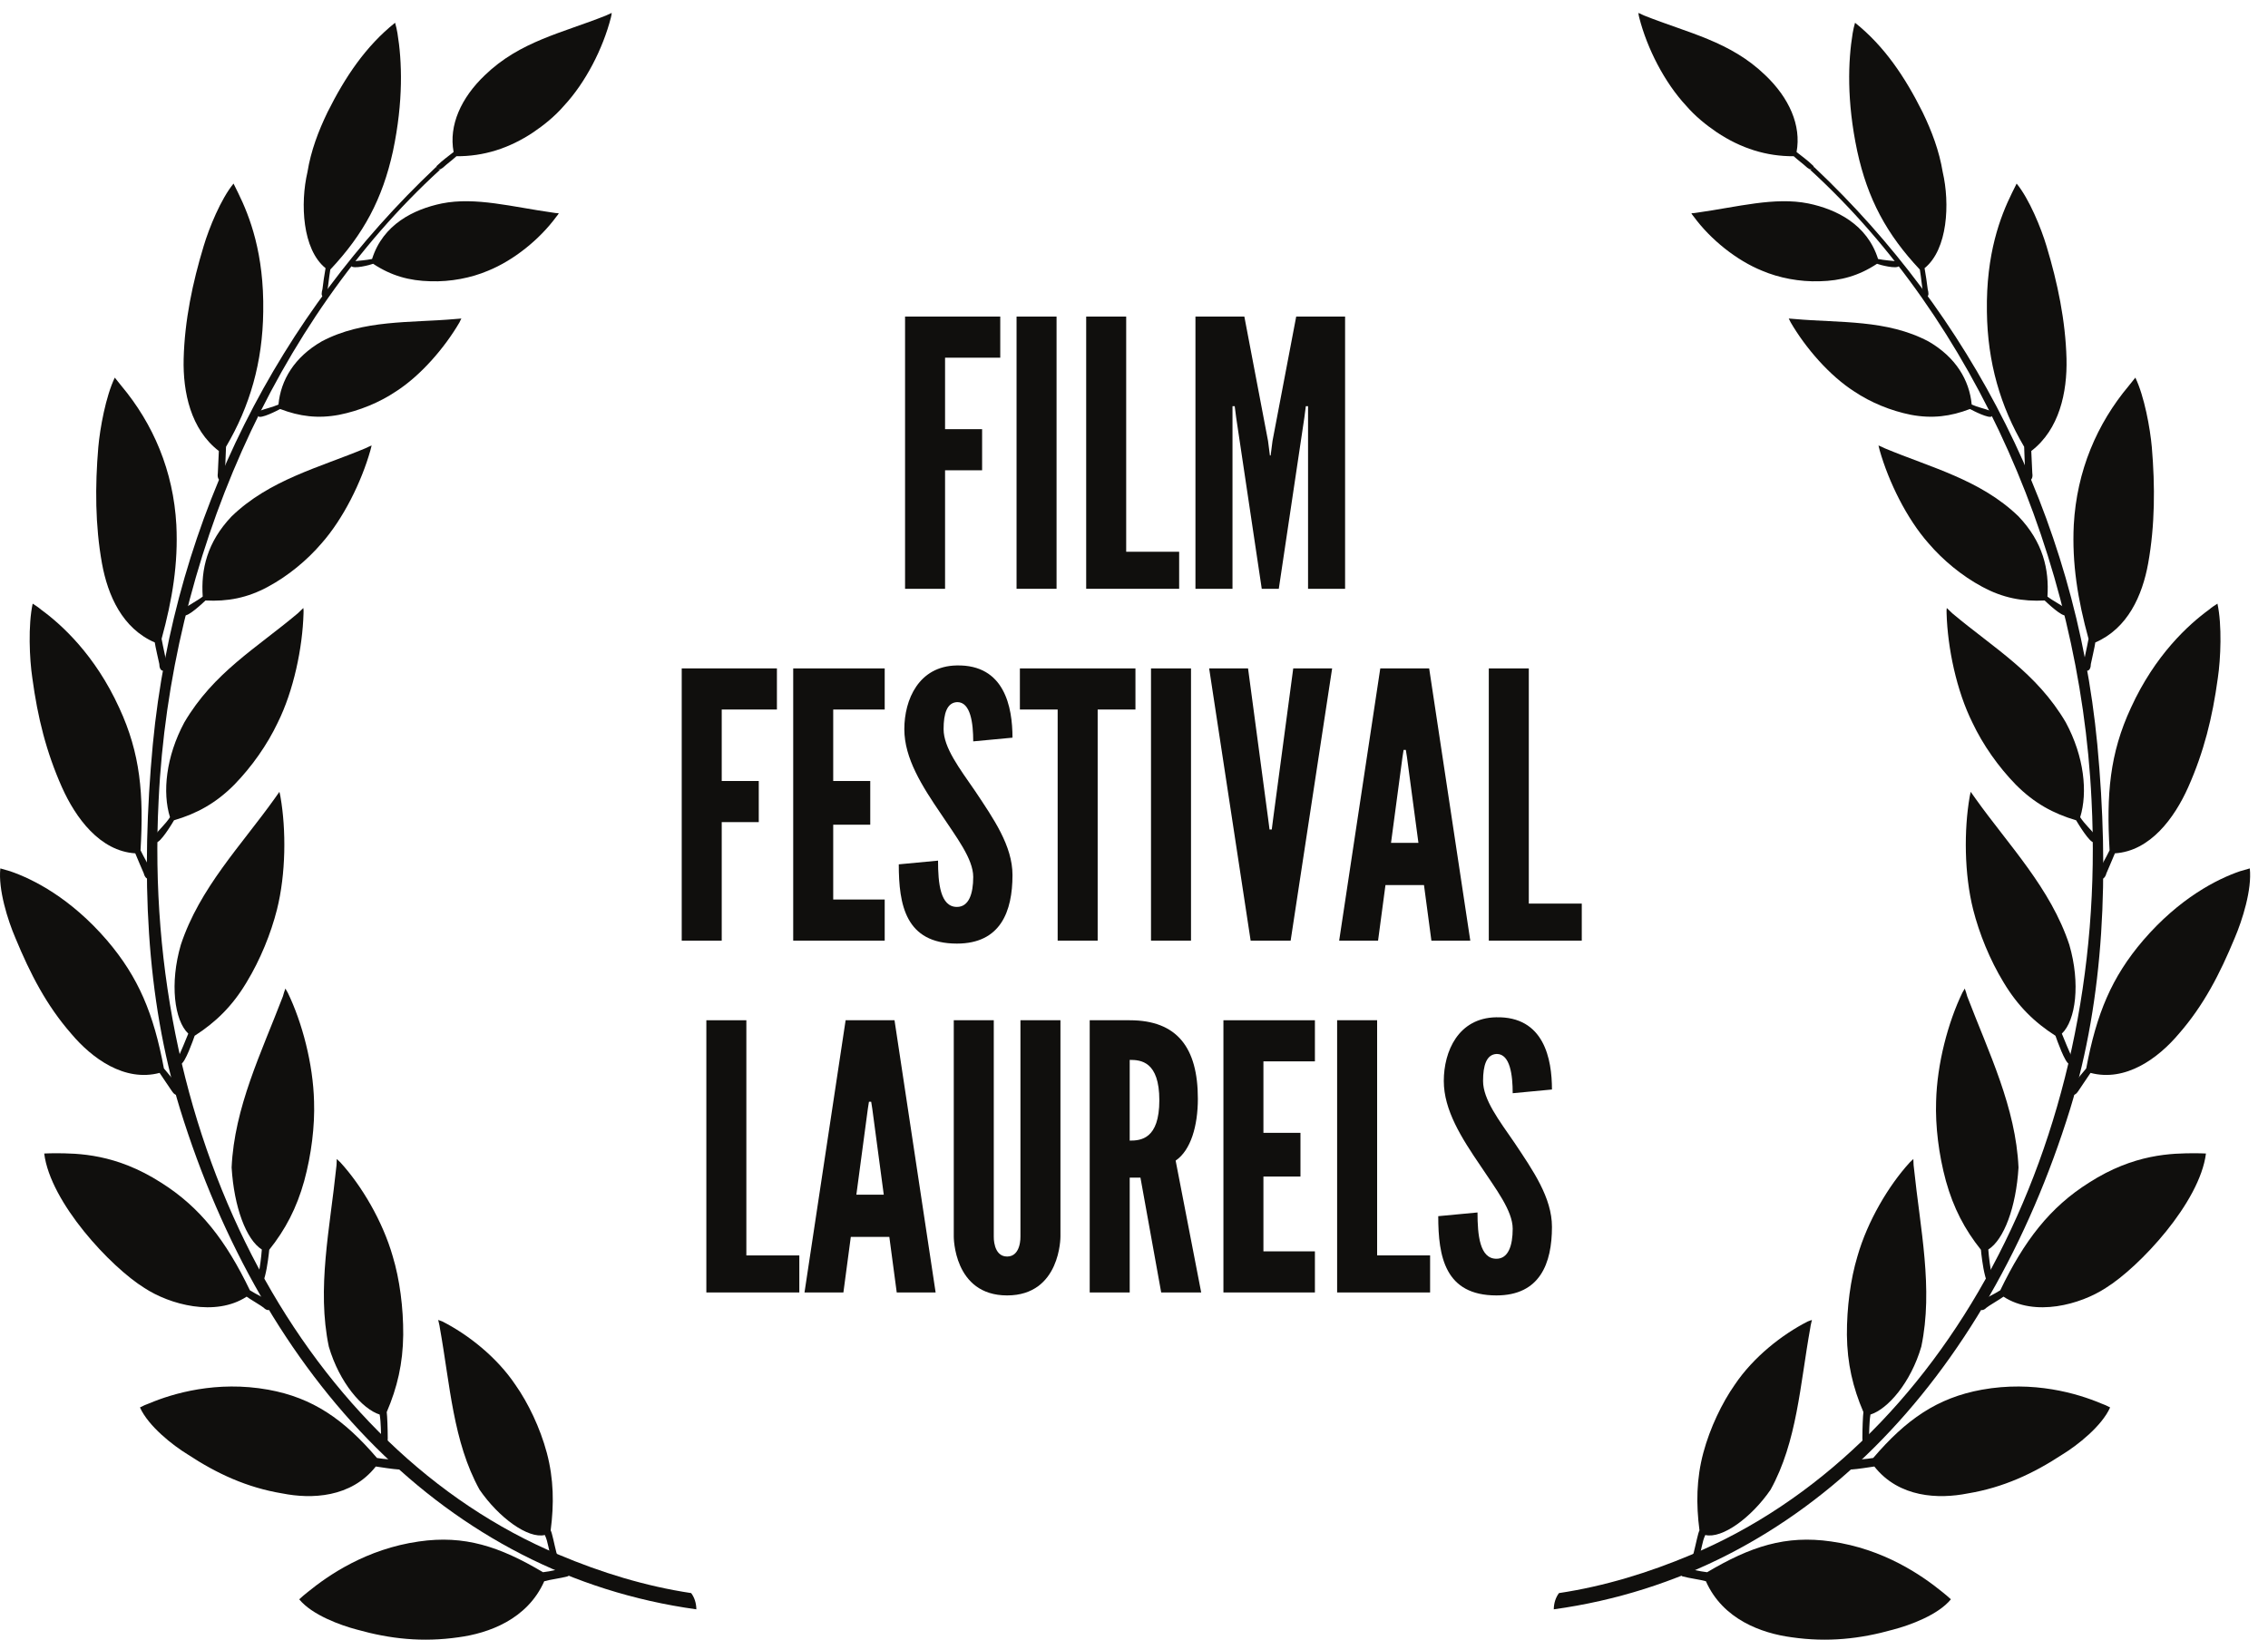 <?xml version="1.0" encoding="UTF-8" standalone="no"?>
<!-- Created with Inkscape (http://www.inkscape.org/) -->

<svg
   width="148.951mm"
   height="107.7mm"
   viewBox="0 0 148.951 107.7"
   version="1.1"
   id="svg1"
   xml:space="preserve"
   inkscape:version="1.4 (e7c3feb1, 2024-10-09)"
   sodipodi:docname="Lo.svg"
   xmlns:inkscape="http://www.inkscape.org/namespaces/inkscape"
   xmlns:sodipodi="http://sodipodi.sourceforge.net/DTD/sodipodi-0.dtd"
   xmlns="http://www.w3.org/2000/svg"
   xmlns:svg="http://www.w3.org/2000/svg"><sodipodi:namedview
     id="namedview1"
     pagecolor="#ffffff"
     bordercolor="#000000"
     borderopacity="0.25"
     inkscape:showpageshadow="2"
     inkscape:pageopacity="0.0"
     inkscape:pagecheckerboard="0"
     inkscape:deskcolor="#d1d1d1"
     inkscape:document-units="mm"
     inkscape:zoom="0.51161194"
     inkscape:cx="278.53142"
     inkscape:cy="252.14423"
     inkscape:window-width="1416"
     inkscape:window-height="775"
     inkscape:window-x="0"
     inkscape:window-y="33"
     inkscape:window-maximized="0"
     inkscape:current-layer="layer1" /><defs
     id="defs1" /><g
     inkscape:label="Layer 1"
     inkscape:groupmode="layer"
     id="layer1"
     transform="translate(-30.908,-39.464)"><g
       id="g10"
       transform="matrix(0.035,0,0,-0.035,30.908,147.164)"><path
         d="m 2915.54,56.949 c 470.3,64.992 812.86,434.571 969.1,939.582 64.02,208.909 73.52,440.599 50.84,683.319 -41.39,432.71 -240.2,808.67 -530.36,1082.77 -1.08,1.26 -1.77,1.7 -2.04,0.49 -0.88,-1.25 -3.25,-2.68 -4.61,-3.44 -1.56,-0.92 -2.04,-0.15 -0.96,-2 307.82,-281.76 505.6,-729.53 527.11,-1182.31 33.27,-646.301 -280.79,-1219.11 -751.42,-1416.09 -79.08,-33.29 -161.61,-58.821 -247.88,-71.84 -5.97,-7.781 -9.64,-18.531 -9.78,-30.48"
         style="fill:#100f0d;fill-opacity:1;fill-rule:evenodd;stroke:none"
         id="path12" /><path
         d="m 4088.2,1136.75 c -38.62,-45.74 -99.57,-90.47 -165.47,-73.09 -3.26,-5.23 -20.91,-30.48 -23.15,-34.35 -2.98,-4.81 -8.55,-9.47 -12.9,-5.43 -2.51,1.87 -4.81,5.43 -2.04,11.37 9.45,11.95 19.09,24.06 30,36.83 19.35,102.79 47.59,171.04 106.84,240.34 68.28,79.34 138.53,114.9 181.7,129.7 6.44,1.87 12.15,3.43 18.4,5.3 4.33,-39.64 -14.06,-97.34 -28.31,-130.63 -27.83,-67.16 -58.03,-126.21 -105.07,-180.04"
         style="fill:#100f0d;fill-opacity:1;fill-rule:evenodd;stroke:none"
         id="path14" /><path
         d="m 3522.07,2582.11 c 5.43,-2.17 37.47,-10.57 41.33,-4.02 1.36,1.85 -0.41,8.06 -3.26,8.54 -11.67,1.26 -24.71,2.16 -36.1,4.5 -20.43,65.02 -78.13,93.29 -130.87,104.2 -63.32,12.72 -133.1,-6.7 -207.75,-17.12 -3.75,-0.78 -7.95,-1.09 -11.62,-1.26 1.09,-2.46 2.92,-4.31 4.62,-6.65 31.43,-42.76 80.09,-81.82 128.01,-101.23 31.84,-13.55 70.38,-21.01 108.19,-19.76 39.51,0.96 73.1,10.1 107.45,32.8"
         style="fill:#100f0d;fill-opacity:1;fill-rule:evenodd;stroke:none"
         id="path16" /><path
         d="m 3398.47,2759.67 c -2.52,-0.92 -2.65,-0.15 -7.13,2.67 -9.1,8.24 -16.49,13.37 -25.58,21.61 -50.77,-0.35 -98.9,14.6 -144.45,45.05 -20.15,13.71 -40.38,30.04 -57.28,49.64 -40.52,43.52 -73.17,107.12 -88.1,165.42 -0.82,3.28 -1.35,5.6 -1.56,8.86 3.8,-1.56 7.2,-3.26 10.93,-4.99 82.13,-32.8 161.27,-48.19 227.18,-111.91 44.59,-42.47 67.94,-94.07 58.64,-144.16 10.04,-8.07 20.76,-15.54 30.4,-25.03 4.69,-3.43 -0.4,-6.99 -3.05,-7.16"
         style="fill:#100f0d;fill-opacity:1;fill-rule:evenodd;stroke:none"
         id="path18" /><path
         d="m 3696.5,2309.57 c 5.43,-2.97 36.52,-18.97 41.06,-13.68 2.04,1.99 1.09,8.86 -1.76,9.93 -11.47,4.38 -25.18,7.16 -36.04,12.13 -4.34,45.86 -29.86,88.91 -81.18,118.49 -78.06,41.37 -166.96,34.51 -250.45,41.98 -4.21,0.31 -7.94,0.6 -11.68,0.95 1.29,-2.32 2.51,-4.67 3.6,-7.16 27.96,-48.07 72.89,-100 119.25,-129.69 30.75,-20.68 68.83,-36.39 106.63,-43.86 39.64,-7.43 74.06,-3.11 110.57,10.91"
         style="fill:#100f0d;fill-opacity:1;fill-rule:evenodd;stroke:none"
         id="path20" /><path
         d="m 4105.84,1599.45 c -25.44,-56.88 -70.85,-119.55 -137.37,-123.73 -2.17,-5.77 -14.31,-33.29 -16.01,-37.64 -1.43,-5.9 -5.64,-12.42 -11.21,-9.64 -2.37,0.92 -5.15,4.21 -4.55,10.26 6.6,15.37 14.33,27.21 21.79,42.75 -6.03,104.63 0,181.16 40.05,267.44 45.41,99.37 108.26,156.25 146.68,184.25 4.81,4.17 10.11,7.64 15.67,11.16 8.76,-40.38 6.12,-103.37 0.69,-139.75 -10.12,-74.31 -26.14,-138.58 -55.74,-205.1"
         style="fill:#100f0d;fill-opacity:1;fill-rule:evenodd;stroke:none"
         id="path22" /><path
         d="m 4030.91,2020.03 c -10.99,-60.78 -38.41,-122.19 -99.23,-148.59 -0.61,-6.4 -7.52,-35.94 -8.35,-40.45 0,-6.25 -2.16,-13.36 -8.21,-12.58 -1.9,0.46 -6.1,2.01 -6.37,8.37 2.5,15.87 7.12,34.09 10.24,51.47 -20.29,73.86 -31.22,141.31 -27.69,213.8 5.63,101.66 43.51,189.83 103.24,261.08 4.55,5.25 8.21,10.55 12.28,15.35 16.84,-34.96 27.83,-94.97 30.95,-130.74 6.18,-73.1 5.91,-146.47 -6.86,-217.71"
         style="fill:#100f0d;fill-opacity:1;fill-rule:evenodd;stroke:none"
         id="path24" /><path
         d="m 3877.66,2403.76 c 1.5,-62.65 -13.38,-132.59 -66.11,-173.01 0.48,-6.21 1.49,-36.72 1.9,-40.93 0.95,-5.73 0.47,-13.2 -5.5,-14.44 -2.17,-0.17 -5.84,0.3 -7.33,6.38 -1.15,15.83 -1.63,39.79 -2.44,56.91 -44.8,76.04 -68.69,158.57 -69.91,253.42 -1.77,109.47 25.45,178.99 47.04,222.95 2.77,5.91 5.76,11.83 8.75,17.58 23.62,-28.76 46.01,-83.5 56.13,-117.56 20.64,-68.26 35.57,-139.29 37.47,-211.3"
         style="fill:#100f0d;fill-opacity:1;fill-rule:evenodd;stroke:none"
         id="path26" /><path
         d="m 3645.4,2754.09 c 13.57,-58.63 9.57,-144.93 -34.08,-180.22 1.57,-7.6 5.36,-33.87 5.9,-39.49 1.5,-6.21 2.92,-12.44 -2.1,-14.76 -2.11,-0.78 -3.66,-0.78 -6.18,4.66 -2.78,16.31 -3.73,30.18 -6.51,46.95 -62.51,66.54 -97.94,132.48 -117.49,222.34 -19.95,94.08 -17.17,169.01 -8.49,221.56 0.96,6.37 2.65,12.76 4.41,19.32 54.98,-43.89 93.74,-101.72 126.72,-167.77 17.25,-35.64 31.22,-72.48 37.82,-112.59"
         style="fill:#100f0d;fill-opacity:1;fill-rule:evenodd;stroke:none"
         id="path28" /><path
         d="m 3836.6,1950.22 c 4.95,-4.66 32.98,-31.22 39.76,-27.66 1.91,1.55 3.13,10.41 0.14,12.12 -10.66,8.55 -24.02,14.65 -34.61,22.87 3.39,50.84 -8.14,102.02 -54.3,150.52 -71.06,68.74 -165.13,91.86 -250.66,127.63 -3.8,1.72 -7.74,3.89 -12.08,5.45 0.74,-3.11 1.42,-6.23 2.3,-9.33 16.84,-58.93 50.57,-127.95 91.77,-174.46 26.68,-31.25 62.65,-61.1 100.12,-81.17 39.02,-21.32 76.49,-28.12 117.56,-25.97"
         style="fill:#100f0d;fill-opacity:1;fill-rule:evenodd;stroke:none"
         id="path30" /><path
         d="m 3895.64,1537.76 c 3.94,-6.69 26,-43.07 33.33,-41.2 2.71,0 5.84,8.69 3.53,12.11 -9.44,12.12 -20.97,22.1 -29.18,34.82 14.38,46.53 7.59,113.65 -26.96,177.86 -55.04,93.64 -135.07,139.33 -212.99,204.8 -3.38,3.41 -6.84,6.51 -10.38,9.97 -0.34,-3.15 -0.67,-6.39 -0.34,-10.13 1.84,-64.36 18.47,-144.92 48.67,-205.42 19.42,-41.02 48.19,-82.09 81.18,-115.96 34.55,-34.82 70.72,-54.43 113.14,-66.85"
         style="fill:#100f0d;fill-opacity:1;fill-rule:evenodd;stroke:none"
         id="path32" /><path
         d="m 3856.96,1133.33 c 2.78,-8.08 17.99,-51.15 25.65,-52.88 2.51,0.31 7.46,6.9 5.57,11.23 -6.31,14.29 -13.37,30.76 -19.28,45.69 26.13,24.73 35.16,94.28 14.05,166.7 -35.16,106.35 -113.35,186.37 -176.2,274.55 -2.92,4.2 -5.77,8.41 -8.83,12.48 -0.94,-3.12 -1.28,-6.41 -2.03,-9.5 -10.72,-62.03 -10.25,-144.47 6.65,-211.62 11.4,-44.81 31.22,-94.05 57.02,-136.37 26.68,-44.62 58.17,-75.2 97.4,-100.28"
         style="fill:#100f0d;fill-opacity:1;fill-rule:evenodd;stroke:none"
         id="path34" /><path
         d="m 3951.3,660.039 c -47.57,-31.117 -133.1,-54.699 -191.88,-16.309 -4.48,-3.57 -29.18,-18.031 -31.96,-20.71 -4.08,-4.18 -10.26,-7.098 -13.85,-1.09 -2.04,2.519 -3.26,6.73 0.81,11.379 12.08,8.543 25.79,13.972 38.96,22.39 44.8,92.992 93.05,155.813 166.69,202.102 84.45,54.129 154.83,55.078 200.24,55.078 6.44,0 12.42,-0.309 19,-0.508 -11.4,-91.91 -124.82,-213.133 -188.01,-252.332"
         style="fill:#100f0d;fill-opacity:1;fill-rule:evenodd;stroke:none"
         id="path36" /><path
         d="m 3717.07,731.719 c 0.41,-5.739 3.39,-32.168 7.6,-48.02 1.36,-4.539 1.83,-11.539 8.08,-9.027 2.65,0.609 4.95,5.91 4.81,8.558 -3.05,15.532 -5.49,33.25 -6.65,48.961 29.33,18.539 52.2,79.45 56.68,153.911 -5.09,112.867 -55.66,215.058 -96.25,321.248 -1.22,4.68 -2.78,9.64 -4.62,14.59 -1.55,-2.44 -2.84,-5.27 -4.4,-7.61 -27.02,-55.79 -47.65,-133.88 -49.35,-204.3 -1.56,-46.151 4.89,-99.659 18.46,-149.382 14.12,-50.699 35.29,-90.988 65.64,-128.929"
         style="fill:#100f0d;fill-opacity:1;fill-rule:evenodd;stroke:none"
         id="path38" /><path
         d="m 3692.56,274.488 c -54.7,-10.929 -129.16,-8.277 -175.51,50.5 -11.68,-1.699 -30.62,-4.816 -42.84,-5.597 -3.32,-0.313 -5.97,2.031 -7.4,6.539 -0.88,2.961 0,6.832 5.64,9.64 13.71,3.129 27.69,2.782 42.49,5.43 61.7,72.148 120,112.879 203.82,128.121 97.2,17.551 179.59,-7.16 223.11,-25.492 6.1,-2.168 12.29,-4.82 17.65,-7.777 -15.62,-35.114 -61.36,-71.063 -89.67,-88.34 -54.57,-35.891 -111.04,-62.032 -177.29,-73.024"
         style="fill:#100f0d;fill-opacity:1;fill-rule:evenodd;stroke:none"
         id="path40" /><path
         d="m 3496.55,427.129 c -0.96,-6.508 -1.91,-31.699 -1.91,-48.66 0.35,-4.481 -0.88,-11.059 5.5,-11.199 2.92,0.14 6.18,3.589 6.52,6.718 1.09,15.813 0.47,32.301 3.12,48.5 32.51,10.282 75.55,59.563 95.43,127.5 22.87,109.114 -2.17,221.403 -13.98,336.313 -0.81,4.949 -0.61,10.25 -0.95,15.808 -1.96,-2.16 -4.62,-4.168 -6.52,-6.211 -39.77,-43.367 -79.61,-110.519 -98.41,-176.457 -13.03,-43.07 -20.02,-96.421 -19.76,-147.531 0.62,-53.82 11.2,-98.762 30.96,-144.781"
         style="fill:#100f0d;fill-opacity:1;fill-rule:evenodd;stroke:none"
         id="path42" /><path
         d="m 3188.94,205.121 c -2.71,-4.691 -6.65,-25.652 -10.86,-41.941 -1.15,-3.602 -3.52,-9.508 1.91,-11.848 2.91,-1.121 6.98,1.25 7.8,3.688 5.56,13.718 5.56,27.699 12.08,41.41 31.63,-7.461 86.47,32.582 122.51,85.05 49.82,90.301 55.18,196.489 74.53,303.942 0.6,5.117 2.03,9.629 3.05,14.59 -2.45,-0.582 -5.09,-1.973 -7.74,-2.782 -47.85,-24.242 -102.15,-66.73 -137.17,-118.91 -23.76,-33.91 -46.29,-80.57 -58.91,-127.679 -13.04,-49.141 -13.64,-96.102 -7.2,-145.52"
         style="fill:#100f0d;fill-opacity:1;fill-rule:evenodd;stroke:none"
         id="path44" /><path
         d="m 3361.74,4.52 c -55.92,7.469 -128.95,33.289 -160.72,105.128 -11.27,3.274 -31.15,5.614 -43.23,9 -3.33,0.614 -5.16,4.071 -5.5,8.723 -0.14,2.508 1.7,6.41 7.53,7.289 14.12,-2.031 27.63,-6.371 43.51,-8.07 81.45,48.332 147.36,70.109 232.88,57.691 98.62,-14.011 169.95,-63.461 208.5,-94.851 5.57,-4.648 10.93,-8.691 16.02,-13.668 C 3636.91,46.5 3583.76,27.09 3552.34,18.871 3490.43,1.43 3429.56,-5.262 3361.74,4.52"
         style="fill:#100f0d;fill-opacity:1;fill-rule:evenodd;stroke:none"
         id="path46" /><path
         d="M 1306.67,56.949 C 836.43,121.941 493.805,491.52 337.629,996.531 c -64.074,208.909 -73.574,440.599 -50.906,683.319 41.402,432.71 240.207,808.67 530.367,1082.77 1.086,1.26 1.762,1.7 2.035,0.49 0.949,-1.25 3.324,-2.68 4.613,-3.44 1.567,-0.92 2.106,-0.15 0.953,-2 C 516.879,2475.91 319.098,2028.14 297.652,1575.36 264.391,929.059 578.441,356.25 1049.08,159.27 c 79.01,-33.29 161.54,-58.821 247.81,-71.84 5.97,-7.781 9.64,-18.531 9.78,-30.48"
         style="fill:#100f0d;fill-opacity:1;fill-rule:evenodd;stroke:none"
         id="path48" /><path
         d="m 134.07,1136.75 c 38.559,-45.74 99.508,-90.47 165.41,-73.09 3.258,-5.23 20.836,-30.48 23.215,-34.35 2.918,-4.81 8.481,-9.47 12.828,-5.43 2.508,1.87 4.821,5.43 2.106,11.37 -9.504,11.95 -19.145,24.06 -30.07,36.83 -19.278,102.79 -47.579,171.04 -106.762,240.34 -68.281,79.34 -138.535,114.9 -181.77,129.7 -6.449,1.87 -12.148,3.43 -18.391,5.3 C -3.645,1407.78 14.613,1350.08 28.934,1316.79 56.762,1249.63 86.969,1190.58 134.07,1136.75"
         style="fill:#100f0d;fill-opacity:1;fill-rule:evenodd;stroke:none"
         id="path50" /><path
         d="m 700.141,2582.11 c -5.36,-2.17 -37.399,-10.57 -41.336,-4.02 -1.36,1.85 0.476,8.06 3.261,8.54 11.672,1.26 24.774,2.16 36.11,4.5 20.496,65.02 78.187,93.29 130.855,104.2 63.328,12.72 133.102,-6.7 207.839,-17.12 3.66,-0.78 7.87,-1.09 11.6,-1.26 -1.09,-2.46 -2.92,-4.31 -4.68,-6.65 -31.43,-42.76 -80.095,-81.82 -127.946,-101.23 -31.899,-13.55 -70.453,-21.01 -108.192,-19.76 -39.504,0.96 -73.164,10.1 -107.511,32.8"
         style="fill:#100f0d;fill-opacity:1;fill-rule:evenodd;stroke:none"
         id="path52" /><path
         d="m 823.738,2759.67 c 2.512,-0.92 2.649,-0.15 7.196,2.67 9.027,8.24 16.492,13.37 25.519,21.61 50.836,-0.35 98.895,14.6 144.437,45.05 20.23,13.71 40.38,30.04 57.35,49.64 40.46,43.52 73.1,107.12 88.03,165.42 0.75,3.28 1.36,5.6 1.57,8.86 -3.73,-1.56 -7.2,-3.26 -10.93,-4.99 -82.06,-32.8 -161.203,-48.19 -227.105,-111.91 -44.594,-42.47 -68.012,-94.07 -58.645,-144.16 -10.109,-8.07 -20.84,-15.54 -30.476,-25.03 -4.684,-3.43 0.476,-6.99 3.054,-7.16"
         style="fill:#100f0d;fill-opacity:1;fill-rule:evenodd;stroke:none"
         id="path54" /><path
         d="m 525.707,2309.57 c -5.43,-2.97 -36.519,-18.97 -41.062,-13.68 -1.969,1.99 -1.09,8.86 1.761,9.93 11.469,4.38 25.114,7.16 36.11,12.13 4.277,45.86 29.797,88.91 81.105,118.49 78.059,41.37 166.977,34.51 250.457,41.98 4.207,0.31 7.942,0.6 11.676,0.95 -1.223,-2.32 -2.512,-4.67 -3.527,-7.16 -28.032,-48.07 -72.965,-100 -119.258,-129.69 -30.817,-20.68 -68.891,-36.39 -106.762,-43.86 -39.504,-7.43 -73.918,-3.11 -110.5,10.91"
         style="fill:#100f0d;fill-opacity:1;fill-rule:evenodd;stroke:none"
         id="path56" /><path
         d="m 116.355,1599.45 c 25.458,-56.88 70.864,-119.55 137.45,-123.73 2.101,-5.77 14.254,-33.29 16.015,-37.64 1.356,-5.9 5.567,-12.42 11.133,-9.64 2.442,0.92 5.156,4.21 4.543,10.26 -6.512,15.37 -14.32,27.21 -21.785,42.75 6.109,104.63 0,181.16 -40.043,267.44 -45.41,99.37 -108.258,156.25 -146.676,184.25 -4.82,4.17 -10.113,7.64 -15.68,11.16 -8.684,-40.38 -6.106,-103.37 -0.609,-139.75 10.043,-74.31 26.066,-138.58 55.652,-205.1"
         style="fill:#100f0d;fill-opacity:1;fill-rule:evenodd;stroke:none"
         id="path58" /><path
         d="m 191.293,2020.03 c 11.062,-60.78 38.348,-122.19 99.16,-148.59 0.68,-6.4 7.606,-35.94 8.488,-40.45 0,-6.25 2.106,-13.36 8.211,-12.58 1.832,0.46 6.039,2.01 6.309,8.37 -2.508,15.87 -7.121,34.09 -10.242,51.47 20.222,73.86 31.289,141.31 27.687,213.8 -5.562,101.66 -43.57,189.83 -103.234,261.08 -4.481,5.25 -8.215,10.55 -12.285,15.35 -16.832,-34.96 -27.828,-94.97 -30.949,-130.74 -6.18,-73.1 -5.907,-146.47 6.855,-217.71"
         style="fill:#100f0d;fill-opacity:1;fill-rule:evenodd;stroke:none"
         id="path60" /><path
         d="m 344.617,2403.76 c -1.558,-62.65 13.305,-132.59 66.043,-173.01 -0.406,-6.21 -1.562,-36.72 -1.898,-40.93 -0.887,-5.73 -0.407,-13.2 5.496,-14.44 2.172,-0.17 5.902,0.3 7.328,6.38 1.152,15.83 1.699,39.79 2.512,56.91 44.797,76.04 68.691,158.57 69.843,253.42 1.766,109.47 -25.457,178.99 -47.039,222.95 -2.847,5.91 -5.765,11.83 -8.683,17.58 -23.692,-28.76 -46.024,-83.5 -56.133,-117.56 -20.703,-68.26 -35.637,-139.29 -37.469,-211.3"
         style="fill:#100f0d;fill-opacity:1;fill-rule:evenodd;stroke:none"
         id="path62" /><path
         d="m 576.887,2754.09 c -13.649,-58.63 -9.707,-144.93 34.004,-180.22 -1.567,-7.6 -5.364,-33.87 -5.84,-39.49 -1.559,-6.21 -2.985,-12.44 2.035,-14.76 2.102,-0.78 3.668,-0.78 6.176,4.66 2.785,16.31 3.734,30.18 6.519,46.95 62.578,66.54 97.938,132.48 117.621,222.34 19.821,94.08 17.036,169.01 8.352,221.56 -0.949,6.37 -2.649,12.76 -4.41,19.32 -54.981,-43.89 -93.739,-101.72 -126.727,-167.77 -17.238,-35.64 -31.219,-72.48 -37.73,-112.59"
         style="fill:#100f0d;fill-opacity:1;fill-rule:evenodd;stroke:none"
         id="path64" /><path
         d="m 385.613,1950.22 c -5.023,-4.66 -32.984,-31.22 -39.773,-27.66 -1.899,1.55 -3.121,10.41 -0.137,12.12 10.727,8.55 24.027,14.65 34.684,22.87 -3.457,50.84 8.082,102.02 54.23,150.52 71.067,68.74 165.141,91.86 250.66,127.63 3.868,1.72 7.805,3.89 12.082,5.45 -0.75,-3.11 -1.425,-6.23 -2.375,-9.33 -16.699,-58.93 -50.496,-127.95 -91.699,-174.46 -26.676,-31.25 -62.644,-61.1 -100.117,-81.17 -39.023,-21.32 -76.426,-28.12 -117.555,-25.97"
         style="fill:#100f0d;fill-opacity:1;fill-rule:evenodd;stroke:none"
         id="path66" /><path
         d="m 326.563,1537.76 c -3.868,-6.69 -25.997,-43.07 -33.258,-41.2 -2.852,0 -5.969,8.69 -3.598,12.11 9.438,12.12 20.973,22.1 29.254,34.82 -14.453,46.53 -7.598,113.65 26.879,177.86 55.043,93.64 135.137,139.33 212.988,204.8 3.461,3.41 6.856,6.51 10.387,9.97 0.336,-3.15 0.68,-6.39 0.336,-10.13 -1.832,-64.36 -18.461,-144.92 -48.598,-205.42 -19.476,-41.02 -48.258,-82.09 -81.242,-115.96 -34.481,-34.82 -70.656,-54.43 -113.148,-66.85"
         style="fill:#100f0d;fill-opacity:1;fill-rule:evenodd;stroke:none"
         id="path68" /><path
         d="m 365.254,1133.33 c -2.781,-8.08 -17.988,-51.15 -25.66,-52.88 -2.508,0.31 -7.465,6.9 -5.567,11.23 6.317,14.29 13.375,30.76 19.278,45.69 -26.133,24.73 -35.157,94.28 -13.981,166.7 35.09,106.35 113.281,186.37 176.129,274.55 2.988,4.2 5.774,8.41 8.828,12.48 0.949,-3.12 1.36,-6.41 2.035,-9.5 10.793,-62.03 10.25,-144.47 -6.652,-211.62 -11.336,-44.81 -31.289,-94.05 -57.012,-136.37 -26.605,-44.62 -58.172,-75.2 -97.398,-100.28"
         style="fill:#100f0d;fill-opacity:1;fill-rule:evenodd;stroke:none"
         id="path70" /><path
         d="m 270.977,660.039 c 47.507,-31.117 133.031,-54.699 191.812,-16.309 4.547,-3.57 29.184,-18.031 31.969,-20.71 4.07,-4.18 10.316,-7.098 13.847,-1.09 2.102,2.519 3.254,6.73 -0.75,11.379 -12.148,8.543 -25.859,13.972 -38.96,22.39 -44.797,92.992 -93.055,155.813 -166.766,202.102 -84.434,54.129 -154.82,55.078 -200.231,55.078 -6.445,0 -12.484,-0.309 -18.933,-0.508 11.336,-91.91 124.75,-213.133 188.012,-252.332"
         style="fill:#100f0d;fill-opacity:1;fill-rule:evenodd;stroke:none"
         id="path72" /><path
         d="m 505.211,731.719 c -0.481,-5.739 -3.465,-32.168 -7.672,-48.02 -1.355,-4.539 -1.832,-11.539 -8.012,-9.027 -2.714,0.609 -5.019,5.91 -4.882,8.558 3.121,15.532 5.496,33.25 6.648,48.961 -29.32,18.539 -52.129,79.45 -56.676,153.911 5.094,112.867 55.66,215.058 96.246,321.248 1.223,4.68 2.785,9.64 4.684,14.59 1.562,-2.44 2.715,-5.27 4.348,-7.61 27.078,-55.79 47.71,-133.88 49.406,-204.3 1.562,-46.151 -4.949,-99.659 -18.524,-149.382 -14.121,-50.699 -35.23,-90.988 -65.566,-128.929"
         style="fill:#100f0d;fill-opacity:1;fill-rule:evenodd;stroke:none"
         id="path74" /><path
         d="m 529.645,274.488 c 54.707,-10.929 129.16,-8.277 175.523,50.5 11.672,-1.699 30.676,-4.816 42.895,-5.597 3.324,-0.313 5.968,2.031 7.328,6.539 0.882,2.961 0,6.832 -5.567,9.64 -13.777,3.129 -27.758,2.782 -42.484,5.43 -61.699,72.148 -120.004,112.879 -203.828,128.121 -97.199,17.551 -179.594,-7.16 -223.168,-25.492 -6.043,-2.168 -12.285,-4.82 -17.715,-7.777 15.746,-35.114 61.426,-71.063 89.793,-88.34 54.508,-35.891 110.906,-62.032 177.223,-73.024"
         style="fill:#100f0d;fill-opacity:1;fill-rule:evenodd;stroke:none"
         id="path76" /><path
         d="m 725.664,427.129 c 0.945,-6.508 1.899,-31.699 1.899,-48.66 -0.34,-4.481 0.878,-11.059 -5.497,-11.199 -2.921,0.14 -6.175,3.589 -6.515,6.718 -1.086,15.813 -0.41,32.301 -3.125,48.5 -32.508,10.282 -75.473,59.563 -95.43,127.5 -22.808,109.114 2.106,221.403 13.981,336.313 0.816,4.949 0.609,10.25 0.953,15.808 2.035,-2.16 4.613,-4.168 6.582,-6.211 39.773,-43.367 79.551,-110.519 98.418,-176.457 13.031,-43.07 20.023,-96.421 19.679,-147.531 C 756,518.09 745.414,473.148 725.664,427.129"
         style="fill:#100f0d;fill-opacity:1;fill-rule:evenodd;stroke:none"
         id="path78" /><path
         d="m 1033.27,205.121 c 2.78,-4.691 6.65,-25.652 10.86,-41.941 1.22,-3.602 3.59,-9.508 -1.9,-11.848 -2.92,-1.121 -6.93,1.25 -7.74,3.688 -5.64,13.718 -5.64,27.699 -12.15,41.41 -31.563,-7.461 -86.473,32.582 -122.512,85.05 -49.824,90.301 -55.183,196.489 -74.523,303.942 -0.614,5.117 -2.039,9.629 -3.059,14.59 2.445,-0.582 5.094,-1.973 7.738,-2.782 47.852,-24.242 102.149,-66.73 137.106,-118.91 23.89,-33.91 46.36,-80.57 58.98,-127.679 13.04,-49.141 13.64,-96.102 7.2,-145.52"
         style="fill:#100f0d;fill-opacity:1;fill-rule:evenodd;stroke:none"
         id="path80" /><path
         d="m 860.461,4.52 c 55.992,7.469 128.957,33.289 160.789,105.128 11.2,3.274 31.09,5.614 43.17,9 3.33,0.614 5.16,4.071 5.5,8.723 0.13,2.508 -1.77,6.41 -7.47,7.289 -14.12,-2.031 -27.69,-6.371 -43.5,-8.07 C 937.426,174.922 871.523,196.699 786,184.281 687.449,170.27 616.047,120.82 577.496,89.43 571.859,84.781 566.566,80.738 561.477,75.762 585.297,46.5 638.512,27.09 669.867,18.871 731.773,1.43 792.719,-5.262 860.461,4.52"
         style="fill:#100f0d;fill-opacity:1;fill-rule:evenodd;stroke:none"
         id="path82" /><path
         d="m 1876.91,2405.86 h -103.56 v -134.14 h 69.51 v -77.15 h -69.51 v -222.41 h -75.06 v 510.86 c 0,0 7.65,0 178.62,0 v -77.16"
         style="fill:#100f0d;fill-opacity:1;fill-rule:nonzero;stroke:none"
         id="path84" /><path
         d="m 1907.49,2483.02 h 75.06 v -510.86 h -75.06 v 510.86"
         style="fill:#100f0d;fill-opacity:1;fill-rule:nonzero;stroke:none"
         id="path86" /><path
         d="m 2038.15,2483.02 h 75.06 v -441.35 h 99.39 v -69.51 h -174.45 v 510.86"
         style="fill:#100f0d;fill-opacity:1;fill-rule:nonzero;stroke:none"
         id="path88" /><path
         d="m 2367.59,1972.16 -47.96,321.11 -2.78,21.55 h -4.17 v -21.55 -321.11 h -69.5 v 510.86 h 91.75 l 44.48,-233.54 3.47,-27.1 h 1.39 l 3.48,27.1 44.48,233.54 h 91.74 v -510.86 h -69.5 v 321.11 21.55 h -4.17 l -2.79,-21.55 -47.94,-321.11 h -31.98"
         style="fill:#100f0d;fill-opacity:1;fill-rule:nonzero;stroke:none"
         id="path90" /><path
         d="m 1457.83,1745.59 h -103.56 v -134.14 h 69.5 v -77.15 h -69.5 v -222.41 h -75.07 v 510.85 c 0,0 7.65,0 178.63,0 v -77.15"
         style="fill:#100f0d;fill-opacity:1;fill-rule:nonzero;stroke:none"
         id="path92" /><path
         d="m 1488.4,1822.74 h 171.68 v -77.15 h -96.61 v -134.14 h 69.5 v -82.01 h -69.5 v -140.4 h 96.61 v -77.15 H 1488.4 v 510.85"
         style="fill:#100f0d;fill-opacity:1;fill-rule:nonzero;stroke:none"
         id="path94" /><path
         d="m 1794.91,1828.3 c 90.35,2.09 104.95,-78.53 104.95,-135.53 l -73.68,-6.95 c 0,34.06 -4.86,73.67 -29.89,73.67 -19.45,-0.69 -25.71,-21.54 -25.71,-50.74 0,-34.75 29.89,-73.67 59.08,-116.06 34.75,-52.13 70.2,-102.87 70.2,-157.78 0,-68.11 -22.24,-128.58 -104.26,-128.58 -96.61,0 -109.12,72.98 -109.12,148.73 l 73.68,6.96 c 0,-42.4 4.17,-86.88 35.44,-86.88 22.24,0 30.58,24.33 30.58,56.3 0,34.05 -31.97,75.06 -60.47,118.15 -35.44,52.13 -68.81,104.26 -68.81,159.16 0,55.61 27.11,118.16 98.01,119.55"
         style="fill:#100f0d;fill-opacity:1;fill-rule:nonzero;stroke:none"
         id="path96" /><path
         d="m 1913.75,1745.59 v 77.15 h 216.84 v -77.15 h -70.89 v -433.7 h -75.06 v 433.7 h -70.89"
         style="fill:#100f0d;fill-opacity:1;fill-rule:nonzero;stroke:none"
         id="path98" /><path
         d="m 2159.78,1822.74 h 75.06 v -510.85 h -75.06 v 510.85"
         style="fill:#100f0d;fill-opacity:1;fill-rule:nonzero;stroke:none"
         id="path100" /><path
         d="m 2426.67,1822.74 h 72.98 l -77.85,-510.85 h -75.06 l -77.84,510.85 h 72.98 l 37.53,-280.79 2.78,-21.54 h 4.17 l 2.78,21.54 37.53,280.79"
         style="fill:#100f0d;fill-opacity:1;fill-rule:nonzero;stroke:none"
         id="path102" /><path
         d="m 2640.03,1656.63 -2.08,13.2 h -4.17 l -2.09,-13.2 -21.54,-161.25 h 51.43 z m -127.18,-344.74 77.15,510.85 h 91.73 l 77.16,-510.85 h -72.98 l -13.9,104.26 h -72.29 l -13.89,-104.26 h -72.98"
         style="fill:#100f0d;fill-opacity:1;fill-rule:nonzero;stroke:none"
         id="path104" /><path
         d="m 2793.63,1822.74 h 75.06 v -441.35 h 99.39 v -69.5 h -174.45 v 510.85"
         style="fill:#100f0d;fill-opacity:1;fill-rule:nonzero;stroke:none"
         id="path106" /><path
         d="m 1325.42,1162.46 h 75.06 V 721.109 h 99.39 v -69.5 h -174.45 v 510.851"
         style="fill:#100f0d;fill-opacity:1;fill-rule:nonzero;stroke:none"
         id="path108" /><path
         d="m 1636.79,996.34 -2.09,13.22 h -4.17 l -2.08,-13.22 -21.55,-161.25 h 51.43 z m -127.2,-344.731 77.16,510.851 h 91.74 l 77.15,-510.851 h -72.98 l -13.9,104.25 h -72.29 l -13.89,-104.25 h -72.99"
         style="fill:#100f0d;fill-opacity:1;fill-rule:nonzero;stroke:none"
         id="path110" /><path
         d="M 1989.85,1162.46 V 756.559 c 0,0 0.7,-110.508 -100.08,-110.508 -100.78,0 -100.09,110.508 -100.09,110.508 v 405.901 h 75.07 V 756.559 c 0,0 -1.39,-37.528 25.02,-37.528 26.41,0 25.02,37.528 25.02,37.528 v 405.901 h 75.06"
         style="fill:#100f0d;fill-opacity:1;fill-rule:nonzero;stroke:none"
         id="path112" /><path
         d="M 2119.82,1088.09 V 936.57 c 20.86,0 55.6,2.782 55.6,75.76 0,72.98 -34.74,75.76 -55.6,75.76 z m 59.08,-436.481 -38.92,215.461 h -20.16 V 651.609 h -75.06 v 510.851 h 75.06 c 88.96,0 127.89,-51.43 127.89,-147.35 0,-50.739 -13.2,-96.61 -41.7,-116.071 l 47.96,-247.43 h -75.07"
         style="fill:#100f0d;fill-opacity:1;fill-rule:nonzero;stroke:none"
         id="path114" /><path
         d="m 2295.66,1162.46 h 171.67 v -77.15 h -96.61 V 951.172 h 69.51 V 869.16 h -69.51 V 728.75 h 96.61 v -77.141 h -171.67 v 510.851"
         style="fill:#100f0d;fill-opacity:1;fill-rule:nonzero;stroke:none"
         id="path116" /><path
         d="m 2509.03,1162.46 h 75.06 V 721.109 h 99.39 v -69.5 h -174.45 v 510.851"
         style="fill:#100f0d;fill-opacity:1;fill-rule:nonzero;stroke:none"
         id="path118" /><path
         d="m 2807.19,1168.02 c 90.35,2.08 104.95,-78.54 104.95,-135.53 l -73.67,-6.96 c 0,34.06 -4.87,73.68 -29.89,73.68 -19.46,-0.69 -25.71,-21.55 -25.71,-50.74 0,-34.74 29.88,-73.669 59.08,-116.072 34.74,-52.117 70.19,-102.859 70.19,-157.777 0,-68.101 -22.24,-128.57 -104.25,-128.57 -96.62,0 -109.13,72.98 -109.13,148.73 l 73.68,6.949 c 0,-42.39 4.17,-86.871 35.45,-86.871 22.24,0 30.58,24.321 30.58,56.301 0,34.051 -31.97,75.059 -60.47,118.149 -35.45,52.132 -68.81,104.261 -68.81,159.161 0,55.61 27.1,118.16 98,119.55"
         style="fill:#100f0d;fill-opacity:1;fill-rule:nonzero;stroke:none"
         id="path120" /></g></g></svg>
